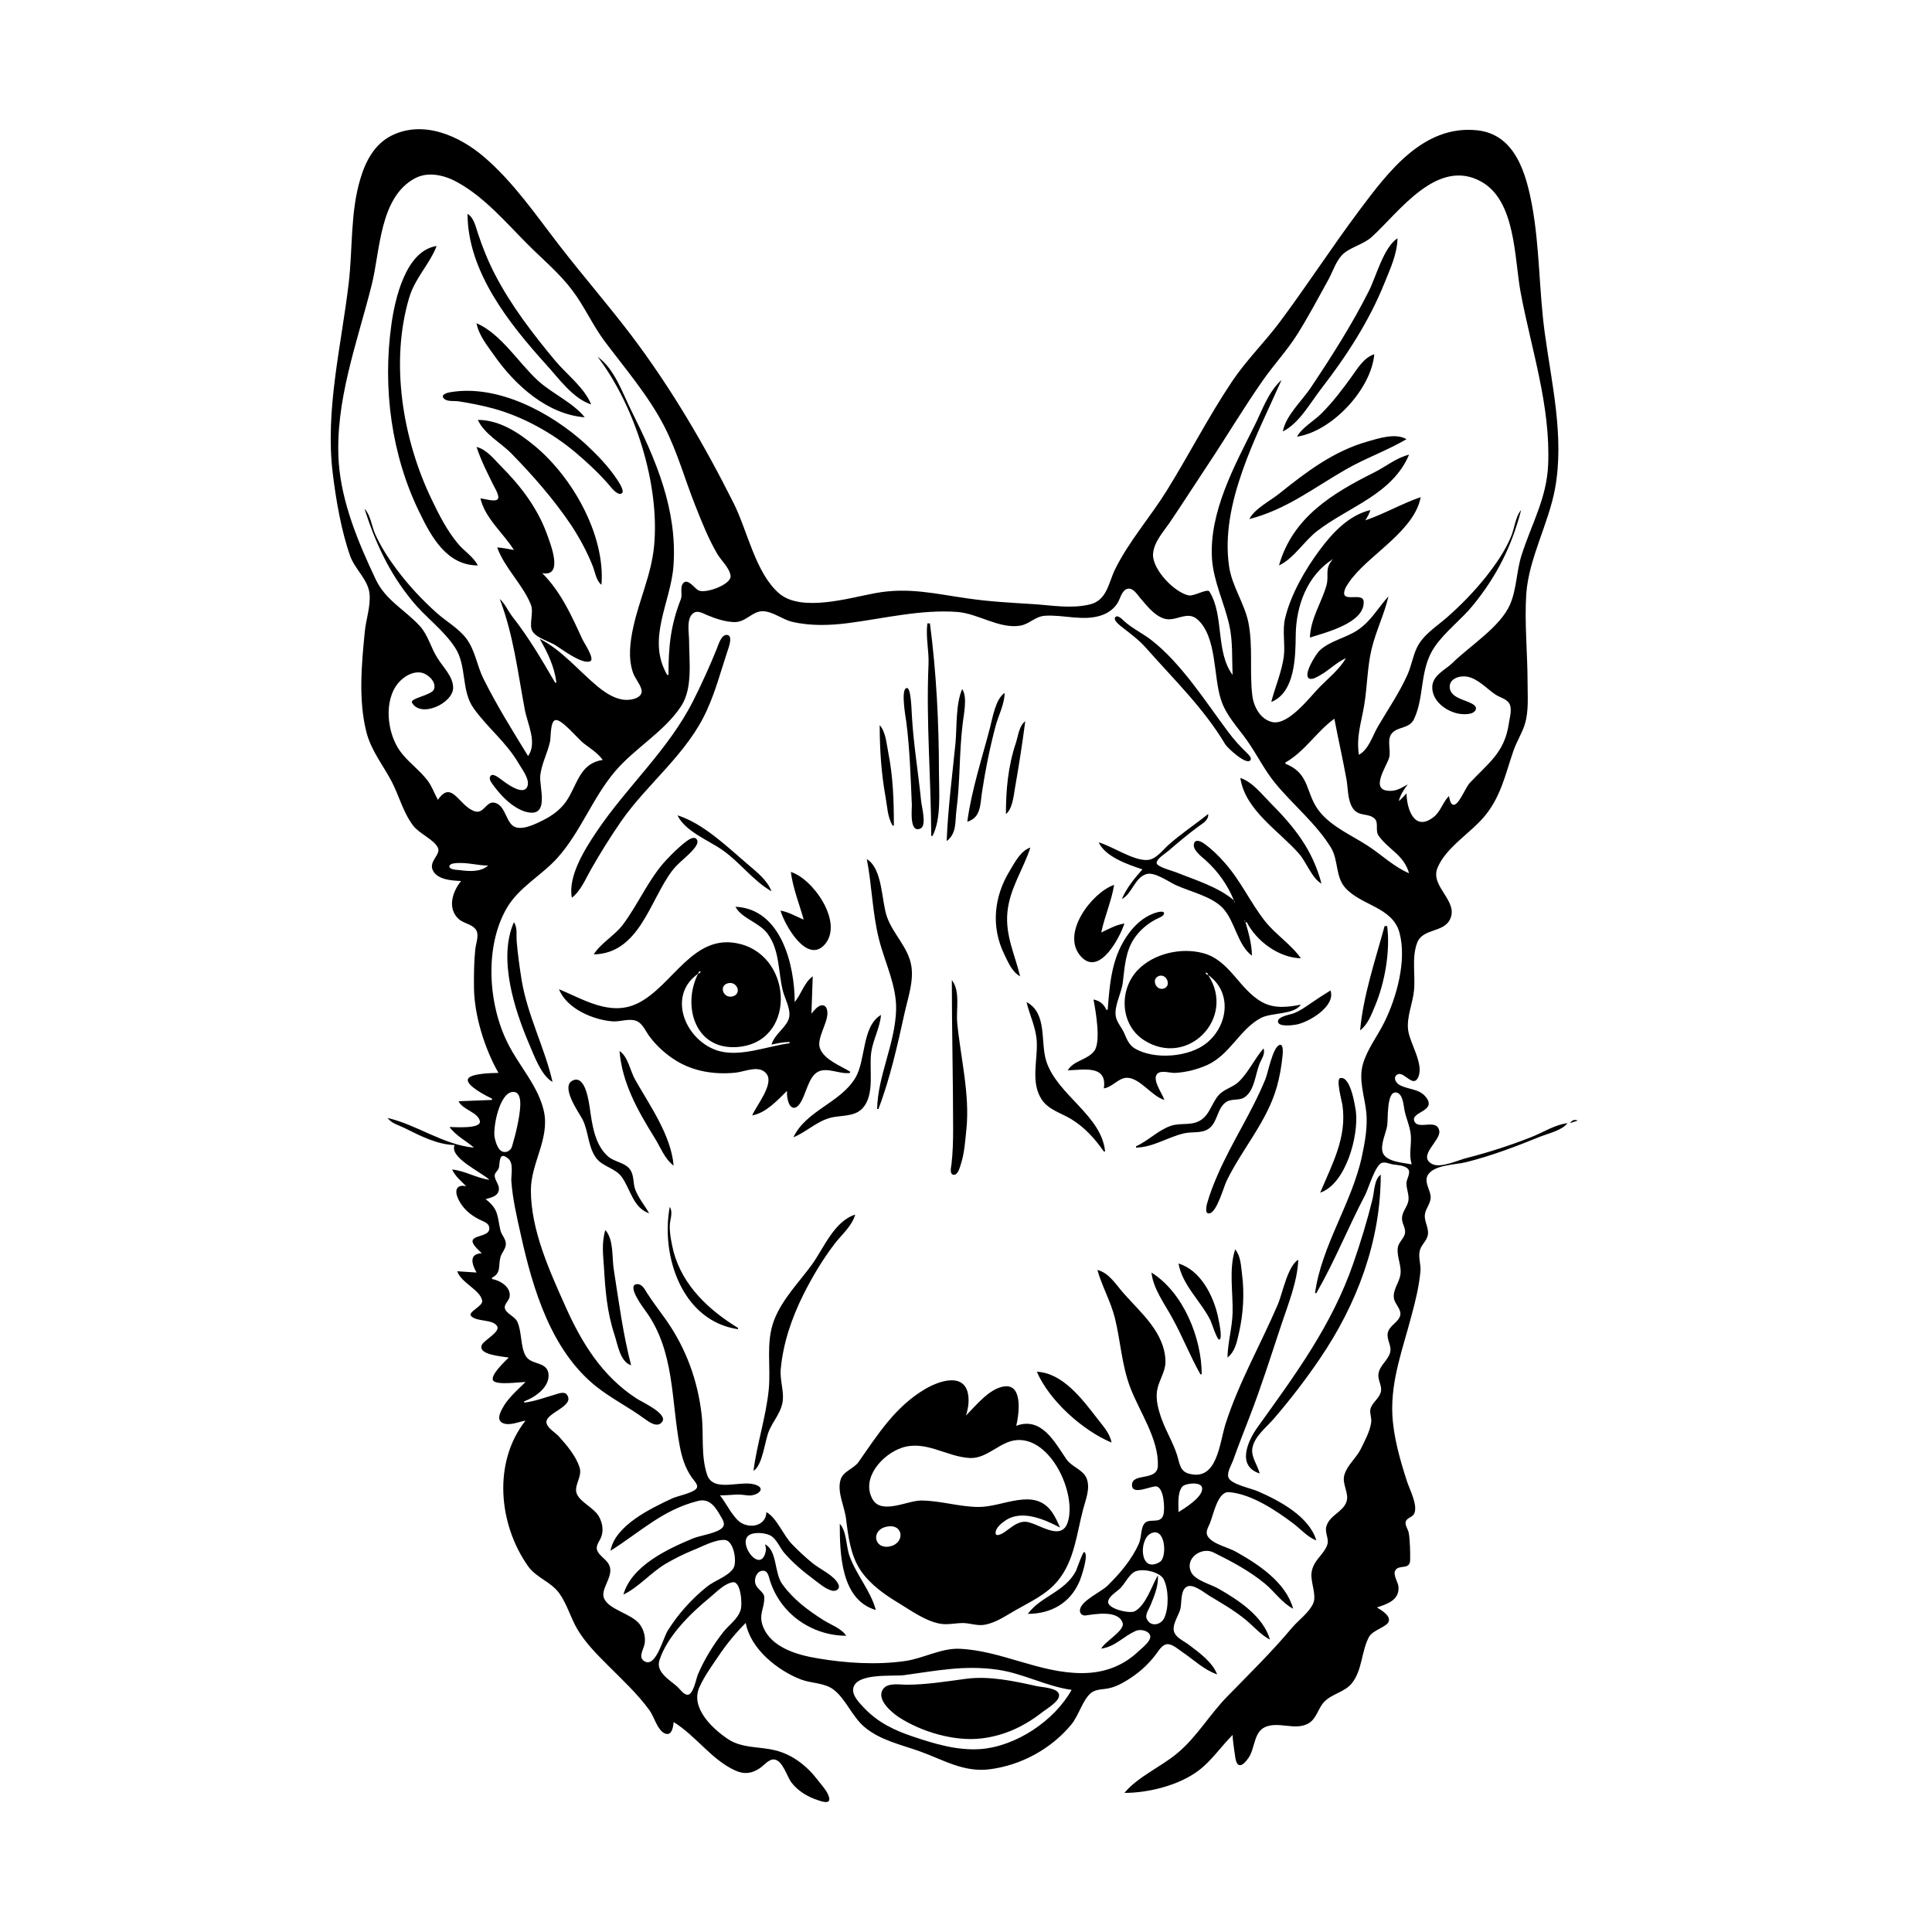 <?xml version="1.0" encoding="UTF-8"?>
<svg xmlns="http://www.w3.org/2000/svg" xmlns:xlink="http://www.w3.org/1999/xlink" width="1500pt" height="1500pt" viewBox="0 0 1500 1500" version="1.1">
<g id="surface1">
<path style=" stroke:none;fill-rule:nonzero;fill:rgb(0%,0%,0%);fill-opacity:1;" d="M 358 684 C 351.316 692.133 347 705.305 356.215 713.605 C 360.324 717.371 369 717.773 370.477 724.043 C 371.348 728.062 369.453 733 369 737 C 368 747.031 367.883 757 368 767 C 368.262 788.594 376.367 814.32 387 833 C 382.871 833.035 365 833.348 363.348 837.738 C 361.344 842.754 378.43 851.309 382 853 L 382 854 L 356 855 C 359.266 861.684 370.477 863.254 372.504 870.035 C 374.531 876.816 352.633 875 349 875 C 353.875 881.773 361.746 885.59 368 891 C 344.648 889 323.645 873.238 301 868 C 303.742 872.152 309.637 873.578 314 875.754 C 325.918 881.691 339.43 888.719 353 889 C 348.535 898.742 373.715 910 380 916 C 369.957 914.648 361 909 351 908 C 353.434 913.219 357.965 917 362 921 C 354.227 919.234 352.699 924.426 355.824 931 C 359.238 938.184 365 943.184 372 946.73 C 374.414 948 378.789 949.172 379.652 952.117 C 382.742 962.629 358.516 956.781 369.977 969 C 371.277 970.34 372.66 971.656 374 973 C 363.965 973.555 366.203 981.32 370 988 L 355 987 C 358 996.074 373.223 1001.605 374.367 1010 C 374.945 1014.203 362.852 1018.652 365.754 1021.738 C 370.238 1026.512 382.758 1024 386 1029.703 C 388.555 1034.023 375.941 1040.496 374.199 1044.023 C 370.328 1052 390.262 1053.082 395 1054 C 392.516 1056.535 379.977 1068 383 1072 C 385.965 1075.57 403.496 1073 408 1073 C 401.473 1079.527 394 1085.699 389.785 1094 C 388 1097.398 385.742 1102.242 390 1104.668 C 395.188 1107.441 402.789 1103.766 408 1103 C 382.531 1135.199 386.98 1183.422 410 1216 C 416.484 1225.102 427.734 1228 434.211 1237 C 440.316 1245.484 443 1256.035 448.312 1265 C 454.586 1275.586 463.367 1284.367 472 1293 C 483.227 1304.227 494.992 1315.109 504.359 1328 C 507.922 1333 510.367 1343.125 516 1345.762 C 521.672 1348.336 522.695 1340.68 523 1337 C 540.352 1347.656 552.43 1366.344 571 1374.688 C 577.836 1377.758 583.812 1377 590 1372.777 C 593 1370.738 597 1365.648 600.996 1366.035 C 607.762 1366.699 610.957 1379.387 614.527 1384 C 619.672 1390.637 627 1395.043 635 1397.641 C 636.992 1398.297 644 1401.016 643.883 1396.812 C 643.559 1391.676 637.828 1386 634.871 1382 C 626.684 1371.238 615.328 1362.195 602 1359 C 589.473 1355.801 576.211 1357.625 565 1350.086 C 552.418 1341.621 536 1325.613 543 1310 C 546.816 1301.453 552.469 1293.715 557.672 1286 C 563.922 1276.723 571 1268 579 1260 C 582.609 1280.242 603.844 1297.066 622 1304 C 629.961 1307 639.938 1306.449 646.957 1311.648 C 656.461 1318.688 661.484 1332.586 671 1340.699 C 683.168 1351.07 699.312 1354.461 714 1359.691 C 732 1366.109 748 1376.156 768 1373.715 C 792.504 1370.703 815.945 1358 831.715 1339 C 837.523 1332.023 840.418 1320.016 847 1314.434 C 851 1311.145 857.23 1311.812 862 1310.512 C 868 1309 873.848 1305.484 879 1302 C 885.891 1297.27 891.996 1291.598 897 1285 C 899.336 1282.133 901.957 1277 906 1276.543 C 910.18 1276.191 914.805 1280.508 918 1282.672 C 926.867 1288.676 934.719 1296.438 945 1300 C 941.277 1290.387 931 1283 923 1277 C 919.523 1274.293 914 1272 912 1268 C 909 1262.301 915.215 1254.457 916.473 1249 C 917.555 1244.309 916.453 1234.746 921.277 1232 C 926.172 1229.07 935 1236.617 939 1239 C 948.609 1244.766 958.301 1250.344 967 1257.465 C 973.242 1262.574 978.812 1269.27 986 1273 C 980.758 1254.797 961.582 1242.348 946 1233.426 C 940.168 1230.09 928.305 1227.102 925 1221 C 919.293 1210 932.863 1200.727 942 1205.246 C 956 1212.191 969.852 1219.461 982 1229.465 C 989.496 1235.637 995.305 1244.488 1004 1249 C 998.387 1228.641 977.367 1214.781 960 1205 C 953.785 1201.324 941.648 1199.051 937.695 1192.812 C 935.68 1189.629 937.875 1186 939.23 1183 C 942 1176.621 945.238 1158 954 1158.496 C 971.277 1159.73 990.629 1172.652 1004 1182.746 C 1009.926 1187.223 1014.984 1193.281 1022 1196 C 1016.543 1177.453 993.473 1165.199 977 1158 C 971.887 1155.582 955.48 1152.504 953.707 1147 C 952.492 1143.012 956 1137.551 957.309 1134 C 961.383 1122.566 965.805 1111.316 970.188 1100 C 979.375 1076.285 986.965 1052.105 995 1028 C 1000.301 1012.094 1007.273 995 1008 978 C 999.508 983.211 995.91 1004 992 1013 C 978.793 1043.82 962 1073.004 951.672 1105 C 946.66 1120.371 945.316 1150.281 923 1144.137 C 916 1142.211 915.855 1136 913.973 1130 C 910.898 1120.332 905.52 1111.531 902 1102 C 899.48 1095 897 1086.559 898.469 1079 C 899.863 1071.535 905 1064.754 904.871 1057 C 904.391 1034.59 885.785 1019.336 872.285 1004 C 866.477 997.402 861 988.145 852 986 C 855.602 998.688 862.254 1010.25 865.523 1023 C 870 1041 870.828 1059.523 877.426 1077 C 884.625 1096.074 899.641 1117 898.977 1138 C 898.586 1150.395 878.867 1143.121 878.867 1153 C 878.867 1161.465 894.176 1153.289 897.941 1154.066 C 903.711 1155.262 904.547 1171.363 903.262 1176 C 900.988 1184.074 891.844 1177.828 888.18 1183.316 C 885.492 1187.344 886.309 1194.309 884 1199 C 878.383 1211.23 869.512 1221.602 860 1231 C 855 1236 839.203 1242.773 838.465 1250 C 838.18 1252.805 840.355 1254.566 843 1254.215 C 849.566 1253.348 868.52 1249.621 871.652 1260.215 C 873.344 1266 857.492 1274.668 855 1280 C 866.227 1278.344 872.215 1270.324 882 1266.156 C 885.223 1264.781 891.227 1265.762 892.824 1269.391 C 894.68 1273.605 886.551 1279.527 884 1282 C 871.684 1293.719 856.809 1299 840 1299 C 806.824 1299 777.469 1281.535 745 1280.105 C 730.852 1279.48 716.906 1287.559 703 1289.57 C 680.711 1292.801 657 1291.285 635 1287.566 C 619.27 1285 598.934 1279.336 592.465 1263 C 588.617 1253.289 593.672 1248.785 593.379 1240.059 C 593.227 1235.512 586.598 1233.664 586.195 1228 C 585.918 1224.133 588.25 1219.18 592.867 1219.547 C 596.359 1219.824 596.895 1224.395 597.746 1227 C 599.98 1234 603.266 1240.297 607.68 1246 C 619.379 1261.113 637.984 1270 657 1270 C 653.266 1264.18 644.703 1261.359 639 1257.656 C 627 1250 615.781 1241.637 607.43 1230 C 601 1221.254 603.586 1204 594 1199 C 594.375 1200.652 594.91 1202.301 594.594 1204.02 C 591 1223 572.391 1198.543 581.355 1192.023 C 585.348 1189.121 595 1190 598.906 1192.602 C 603.469 1195.762 605.586 1202 609.184 1206 C 615.934 1213.707 623.805 1220.277 632 1226.371 C 636 1229.422 640.926 1233.66 645.996 1235 C 649.273 1235.738 652.527 1233.633 650.914 1230.023 C 647.902 1223.293 636.598 1218.289 631 1213.738 C 625.34 1209.137 620 1204.168 615 1199 C 608.168 1192.133 603.188 1178.492 595 1174 C 594.887 1183.551 584.406 1187.09 576 1182.684 C 569.43 1179.148 563.828 1167 559 1161 C 563.383 1161 567.641 1160.59 572 1160.375 C 574.98 1160.227 578 1160.812 581 1161.074 C 587.543 1161.648 596 1155.645 585.98 1152.57 C 574.66 1149.121 553.777 1159.074 549 1145 C 543.98 1130 546.551 1113.52 544.715 1098 C 541.57 1071.438 532.652 1047.004 517.281 1025 C 512.375 1018 507 1011.199 502.434 1004 C 500.781 1001.438 498.723 997 495 997 C 485.496 997 499.746 1015.777 501.359 1018 C 523.914 1049.094 520.992 1087.098 527.805 1123 C 529.453 1131.688 531.965 1139.652 537 1147 C 538.344 1149 542.406 1152.711 540.965 1155.273 C 538.816 1159.09 526 1161.445 522 1163.309 C 505.555 1171 477.57 1184.219 474 1204 C 497 1189.574 514.469 1172.156 542 1165.309 C 550.965 1163.078 555.473 1170.059 559.422 1177 C 560.793 1179.418 563.285 1182.824 561.293 1185.566 C 557.824 1190.336 543.543 1192.102 538 1194.426 C 518.195 1202.73 490.492 1215.512 484 1238 C 495.656 1232.562 505.527 1220.727 517 1214.012 C 523.691 1210.098 530.82 1206.535 538 1203.602 C 544.734 1201 555.488 1195 562.906 1195.645 C 569.816 1196.277 572.535 1213.121 569.258 1217.816 C 564.816 1224.184 554.996 1227.012 549 1231.809 C 536.914 1241.473 526.613 1253 518.426 1266 C 514.828 1271.781 509.469 1294 501 1290.129 C 494.715 1287.246 499.734 1280.77 500.52 1276 C 501.359 1271 499.762 1265.074 496.605 1261 C 490.18 1252.703 473 1250 469 1241 C 466 1234.133 475.48 1225.168 473.605 1217 C 472.176 1210.766 464.934 1208.516 463.445 1203 C 462.566 1199.68 465.875 1196 466.891 1193 C 468.637 1188 467.715 1182.742 465.34 1178 C 461.629 1170.578 449.598 1166.125 447.559 1159 C 445.754 1152.617 452.379 1146.414 449.895 1139 C 446.91 1130.094 439.973 1122 433.715 1115.039 C 431 1112.086 425.379 1109.066 424.348 1105 C 422.301 1097 447.324 1092 439.969 1082.617 C 437.992 1080.141 433.41 1082.012 431 1082.723 C 423 1085.051 415.191 1088 407 1089 L 407 1088 C 415 1085 425.961 1077.68 425.914 1068 C 425.859 1056.598 412.652 1060.34 408.18 1052.785 C 403.965 1045.676 405.32 1034 401.566 1026.016 C 399.68 1022.055 392.406 1019.57 391.887 1015.383 C 391.527 1012.508 395 1010 395.641 1007 C 397 999.293 388.32 994.141 382 993 L 382 992 C 389.34 988.379 386.73 982.578 388.57 976 C 389.551 972.504 392.598 969.73 392.742 966 C 392.906 961.785 389.316 959 388.469 955 C 386 944.051 387.215 938.805 377 931 C 380.613 930 385.801 929 387 925 C 388.508 921 385 917.652 384.219 914.02 C 383.348 910.52 386.406 909.641 387.297 906.742 C 388.312 903.438 386.863 893.031 394.684 899.602 C 398.898 903.148 396.758 912.129 397 917 C 398 931.035 401.383 945.301 404.426 959 C 413.746 1001 428 1048.73 463 1076.551 C 474.625 1085.797 488 1092.441 500 1101.223 C 503.531 1103.812 510.531 1109.145 514.199 1103.762 C 518.496 1097.453 498 1088.367 494 1085.656 C 467.402 1068.293 451.586 1042.555 438.859 1014 C 426.516 986.301 412.176 955.023 412.18 924 C 412.18 903.18 426.824 884.184 422.332 863 C 418 843.234 403 827.676 394.246 810 C 379 779.828 376 735.094 393.465 705 C 402.852 688.828 420.578 679.719 432.824 666 C 450.77 646 460 619.594 477.438 599 C 492.777 580.82 516 568.043 529 548 C 538 534 535 513 534.996 497 C 534.938 491.184 532.711 479.789 538.395 476 C 541.648 473.57 545.902 476.277 549 477.574 C 555.605 480.34 562.773 482.727 570 483 C 579 483.242 583.977 474.578 592 474.551 C 599.781 474.523 607.453 481 615 482.766 C 629.27 486.125 644.57 485.617 659 483.719 C 686.77 480.066 714.824 473.113 743 475.09 C 759.27 476.23 775.547 488.367 792 485.785 C 798.965 484.691 803.68 478.695 811 478.094 C 825.871 477 841.484 482.812 856 477.441 C 861.211 475.512 865.66 472 868.352 467 C 870 463.758 871.504 457.484 876 457.035 C 879.891 456.652 882.961 461.492 885 464 C 890.25 470 895.406 477.121 903 480.004 C 912.625 483.664 921.473 473.328 929.957 481.133 C 944.812 494.805 942 524.773 947.887 543 C 951.812 555.473 960.938 564.559 968.277 575 C 975.883 585.812 981.648 597.766 990 608 C 1004 625 1021.656 639.172 1033.293 658 C 1039.172 667.516 1036.762 680.371 1044.215 689 C 1056.449 703.125 1080.98 704 1086.512 724 C 1092.422 745.523 1084.297 774.617 1074.629 794 C 1069.289 804.703 1061.633 814.398 1058.211 826 C 1054.512 838.52 1059.637 851.496 1060.828 864 C 1061.887 875.039 1059.672 887.223 1057.34 898 C 1049.465 934.371 1025.965 967.168 1021 1004 L 1022 1004 C 1036 979.762 1046.68 953 1059.781 928 C 1062.457 923 1067.703 904.344 1073 902.789 C 1075.574 902.09 1078.605 903.449 1081 904 C 1084.555 904.578 1090.82 904.633 1093.293 907.703 C 1095.434 910.359 1092.383 915.027 1092 918 C 1091.664 922.766 1094.176 927.398 1093.512 932 C 1092.844 936.652 1089 940.223 1088.559 945 C 1088 949.312 1091.32 953 1090.902 957 C 1090.445 961.43 1085.742 964.266 1085.203 969 C 1084.359 976.398 1088.883 983.574 1087 991 C 1085.652 996.719 1081.309 1001.809 1082.242 1008 C 1082.914 1012.457 1088 1016.359 1087.184 1021 C 1085.957 1026.789 1078.555 1029 1077.434 1035.004 C 1076.484 1040.184 1080.664 1045 1079.309 1050 C 1077.621 1056.402 1070.945 1060.109 1070.203 1067 C 1069.688 1071.805 1073.395 1076.328 1072 1081 C 1070.551 1086 1065.277 1089 1064 1094 C 1063.273 1097.324 1065 1100.625 1064.633 1104 C 1063.801 1111.004 1059.559 1118.711 1056.512 1125 C 1053 1132.055 1046 1137.48 1043.805 1145 C 1041.594 1152.199 1047.738 1159.219 1045.383 1166 C 1042.625 1174 1032.379 1176.312 1029.801 1185 C 1028.359 1190 1031.973 1194.586 1030.594 1199 C 1027.98 1207.254 1019.617 1211 1018.289 1221 C 1017.312 1228.418 1022.52 1238.363 1019.504 1245 C 1016.234 1252.191 1007.969 1258 1002.922 1264 C 987.254 1282.73 970 1299.539 953 1317 C 939 1331.246 929.5 1348.281 914 1361.246 C 901.488 1371.711 883.312 1379.523 873 1392 C 891.934 1392 915.82 1386.016 931 1374.32 C 940.941 1366.66 948 1356 957 1347 C 957 1350.359 957.676 1353.66 958 1357 C 958.312 1359.34 958.676 1361.668 959 1364 C 960.23 1373 964.273 1372 969.211 1365 C 974.371 1357.809 973.32 1345 982 1341 C 992.602 1336.07 1005.617 1344 1015.984 1338 C 1022.391 1334.156 1023.309 1326.25 1028.215 1321.184 C 1034.281 1315 1043.898 1313.785 1049.473 1307 C 1057.785 1296.766 1056.852 1282.297 1062.824 1271 C 1065.754 1265.461 1077 1263.203 1078.25 1258.773 C 1079.5 1254 1072.227 1250.051 1069 1248 C 1077 1245.383 1086.559 1242.402 1085.773 1232 C 1085.5 1228.371 1081.43 1223 1083.215 1219.434 C 1085.93 1214.18 1094.789 1219.488 1094.848 1211 C 1094.891 1205.016 1094.773 1196 1093.723 1190 C 1093.199 1187.121 1089.977 1183.359 1091.816 1180.496 C 1093.426 1178 1097 1177.828 1098.168 1174.785 C 1100.711 1168 1094.414 1156.477 1092.344 1150 C 1087 1133.555 1081.797 1115.336 1081 1098 C 1079.852 1071 1089.328 1046.809 1096 1021 C 1099 1010 1101.789 998.461 1102.828 987 C 1103.309 981.699 1101 976.223 1102.312 971 C 1103.379 966.5 1107.609 963.57 1108.543 959 C 1109.656 953.527 1105.609 948.461 1106.266 943 C 1106.871 938 1111 934.34 1110.773 929 C 1110.445 924 1105.852 918.098 1108.219 913.016 C 1112.293 904.273 1129.77 904.422 1138 902.371 C 1157.918 897.418 1177 890.125 1196 882.398 C 1202.211 880 1212.977 877.488 1217 872 C 1206.785 873.379 1198.422 879.062 1189 882.797 C 1172.707 889.258 1155.996 894.617 1139 899 C 1132.305 900.551 1118.691 907.16 1112 903.781 C 1099.992 897.562 1118.828 885.562 1117.461 878.02 C 1115.648 868.023 1101.391 877.547 1098.176 870.688 C 1094.562 863 1116.766 863 1106.582 851.188 C 1101.211 845 1092.492 846.012 1086 842 C 1083.406 840.219 1081.289 836 1085.234 834.059 C 1090.309 831.727 1097.41 845.363 1101.254 836 C 1105.426 825.711 1094.723 810.211 1093.301 800 C 1091.883 789.805 1096.852 779.117 1097.828 769 C 1098.996 757 1095.906 743.645 1100.266 732.004 C 1104.492 720.703 1120.535 724.254 1125.684 714 C 1132.895 699.594 1110.215 688.5 1116 674 C 1122.652 657.371 1143.312 646 1154 632 C 1165.605 617.141 1169 600.359 1175 583 C 1177.477 575.77 1181.73 569.309 1183.961 562 C 1187 551.73 1186 540.602 1186 530 C 1186 507.332 1183.516 483.477 1185 461 C 1187 433.184 1202.434 406.48 1207.387 379 C 1214.629 338.824 1204.648 297.82 1199.281 258 C 1194.895 225.414 1195.434 192.422 1189.574 160 C 1185 135.176 1176.637 104.348 1147 101.176 C 1105.246 96.699 1077.93 133.258 1055.629 163 C 1034.258 191.496 1014.938 221.465 993.625 250 C 981.855 265.758 967.633 279.656 956.672 296 C 938.285 323.406 923.195 353 905.809 381 C 893 401.641 876.531 420.129 865.758 442 C 860.516 452.641 859.566 466.117 846 469.32 C 831.711 472.691 817.352 470.074 803 469.09 C 785.66 468 768.234 467.125 751 464.574 C 725.824 461 705.535 455.82 680 460.426 C 659.914 464.047 622.402 475.602 605 460.785 C 586.695 445.203 580.348 412.176 569.754 391 C 546.879 345.277 520.762 300.797 489.871 260 C 472 236.512 452.68 214.293 434.648 191 C 416.273 167.262 398.902 141.652 376 122 C 356.648 105.395 328.695 93 304 105.27 C 290.664 112 283.816 125.207 279.723 139 C 271.902 165.34 273.895 193.074 270.715 220 C 265 268.297 252.434 318.23 258.285 367 C 260.75 387.531 265 412.559 272 432 C 275.699 442.059 285.832 450.117 286.895 461 C 287.875 471.027 284 481.094 283.172 491 C 280.707 516.035 278.223 543.281 284.375 568 C 288 582.613 297.398 594 304.215 607 C 310 618.215 313 630.738 320.762 641 C 325.234 647.016 337.328 652.113 340 658.215 C 342.492 663.566 332.41 668.785 336.18 676 C 339.949 683.137 350.902 683.695 358 684 M 519 524 L 518 524 C 501.688 496 520.926 467.801 522.91 439 C 525.902 395.523 509.25 357.008 490.246 319 C 483.188 305 477.297 286.566 464 277 C 493 315.211 512.414 376 507.828 424 C 505.734 446.008 496.293 465.605 491.66 487 C 489.195 498.391 487.586 510.723 491.363 522 C 492.918 526.641 496.578 530.375 497.945 535 C 498.949 538.387 497 540.602 493.98 542 C 482.922 546.387 472.207 539.68 464 533 C 449.504 521 435.957 504.445 419 496 C 425.254 506.719 430.426 517.613 432 530 L 431 530 C 420.512 512.027 410.883 495.457 398 479 C 394.508 474.512 392.176 468.801 388 465 C 398.832 493.715 401.855 521.277 407.461 551 C 409.512 562 417.332 576.711 410 587 C 397.93 567.348 385.672 547.656 375.371 527 C 370.355 517 369 505.164 362.234 496 C 356 487.676 346.609 482.621 339 475.824 C 327.629 465.672 317 454.199 307.895 442 C 301.398 433.324 295.434 424 291 414 C 288.539 408 287.621 399.781 283 395 C 291.367 421.164 302 444.48 319.609 466 C 330 479 344.418 489 353.449 503 C 362.641 517.277 357.828 536.082 367.789 550 C 378.797 565.379 393 576.086 402.852 593 C 405.391 597.43 411.699 605.27 409.383 610.77 C 406 618.598 391.551 607 388 604.379 C 386.34 603.207 382 599.789 380.523 603 C 379.262 605.566 382.754 609.156 384 611 C 388.98 617.457 394.879 623.691 402 627.652 C 403.891 628.703 405.914 629.629 408 630.211 C 427.465 635.641 418.461 611 419.477 602 C 420.5 593.012 425 584.785 427 576 C 427.824 572.832 427 559.605 431.43 559.035 C 436.246 558.398 448.77 573.668 453 577 C 458.293 581 464 584.617 468 590 C 450.875 592.566 448.68 607.328 441 620 C 436.605 627.438 429.684 632.785 422 636.629 C 415.949 639.656 403.523 646.215 397.527 640.566 C 392.477 635.805 391.738 625 383.996 623.238 C 377.559 621.777 375.77 631.828 369 630 C 356.484 626.535 351 604.695 340 621 C 337.176 616 335.523 610.691 331.961 606 C 325.547 597.555 316.703 591.645 310.492 583 C 300.555 569.164 297.621 543.766 309.379 530.09 C 313.582 525.203 320.316 521.098 327 522.23 C 332 523.098 338.965 529.227 337 535 C 335.633 539.832 317.801 542 319.922 545.641 C 326.781 557.695 351.77 546 351.812 534 C 351.844 525.281 344 518 339.699 511 C 334.484 503 332.508 493.191 325.906 486 C 314.352 473.41 299.367 466.016 291.781 450 C 278.41 421.77 265.246 390.504 263 359 C 259.844 311.613 277.328 266.188 288.629 221 C 295.23 194.586 294.66 153.34 322 138.52 C 332.734 132.699 346 136.188 356 142 C 376.836 153.762 393.223 173.223 410 190 C 421.34 201.34 434.383 212.223 444 225 C 453.684 237.594 459.977 252.328 469.477 265 C 485.531 286.418 503.395 307.082 515.742 331 C 525.988 351 531.762 372.34 540 393 C 545 405.551 550 418.277 556.875 430 C 559.926 435.266 566.32 440.723 567.215 447 C 568.199 453.793 547.336 461.402 542 458.242 C 539.332 456.66 534.176 449.156 530.742 452.465 C 527.574 455.516 530 461.238 528.684 465 C 520.648 485.465 519 501.816 519 524 M 1125 618 C 1120 623 1118.613 630.055 1112.961 634.441 C 1098 646 1092.246 628 1092 616 C 1090 618.172 1088.258 620.184 1086 622 C 1087.27 617 1089.871 613.074 1093 609 C 1090.379 610.379 1087.797 612.035 1085 613.031 C 1083.375 613.609 1081.723 614 1080 614 C 1062.176 614.641 1076.895 594.789 1078.582 588 C 1079.98 582.363 1076.863 575.34 1080 570.227 C 1084.395 563.594 1094.191 566.434 1098 558 C 1106.23 540 1101.945 519.414 1114 502 C 1122.367 490.008 1134.328 481.285 1143.574 470 C 1162 447.445 1173.738 424.055 1181 396 C 1176.398 401.285 1175.906 410.512 1173 417 C 1168.348 428.16 1161 438.551 1153.551 448 C 1144.43 459.418 1134 470.133 1123 479.711 C 1114.645 487 1105 492.711 1100 503 C 1096.855 509.723 1095.75 517.199 1092.688 524 C 1086.367 538.027 1077.617 550.77 1069.859 564 C 1065.723 571.059 1062.574 582.129 1055 586 C 1052.988 571.074 1056.867 561.562 1059.246 547 C 1061.582 532.695 1061.516 518.207 1064.883 504 C 1068.207 490 1074.758 477.012 1078 463 C 1069.738 472.062 1064.699 482.059 1054 489.25 C 1044.801 495.438 1032.289 497.52 1024.301 505.324 C 1021.816 507.754 1011.324 524.055 1016.422 526.758 C 1018.91 528.078 1022.898 525.348 1025 524.207 C 1032 520.355 1037.559 514.254 1045 511 C 1040 519.5 1031.895 526.105 1025 533 C 1017.348 540.652 1000.617 563.227 988 560.641 C 978.492 558.691 973.301 548.488 972.285 540 C 970 521.008 973 502 969.191 483 C 966 468.086 956.543 455.062 954.301 440 C 947 391.043 975.797 338.324 995 295 C 984.578 304.258 979.824 319 973.754 331 C 958.199 362.125 938.617 398 941 434 C 942.309 451.797 950.414 467.824 954.348 485 C 957.301 498 956.379 511 957 524 C 943.625 506.121 950.516 477.672 939 459.297 C 937.516 456.66 927 463.07 923 462.277 C 911.961 460.148 894.383 442 895.227 430 C 895.871 421 903 413.164 907.973 406 C 918 391.219 927.707 376 937.668 361 C 952.238 339.145 965.621 316.512 980.723 295 C 989.328 282.742 999.648 271.727 1007.574 259 C 1016.273 245.031 1024 230.473 1031.973 216 C 1035 210.117 1037.184 203.27 1041.762 198.227 C 1047.219 192.215 1058.352 190 1065 184 C 1086.27 164.664 1115.797 122.039 1150 141 C 1177 156 1175.66 200.586 1180.609 227 C 1188.945 271.477 1203.969 315.156 1201.961 361 C 1200.824 387 1189 407 1181.344 431 C 1177.379 443.379 1177.594 457.004 1172.535 469 C 1165 486.699 1141.215 501.395 1127.711 514.699 C 1122 520.254 1112.605 524 1112 533 C 1111.59 544 1122.32 552 1132 554 C 1135.543 554.719 1144.215 555.391 1145.793 550.816 C 1146.758 548.02 1142.93 546.34 1140.996 545.441 C 1135.711 543 1126.258 541.156 1125.582 534 C 1124.906 526.805 1133.371 524.352 1139 525.328 C 1147.695 527 1154 534.492 1161 539.215 C 1164.172 541.355 1168.824 542.34 1171.258 545.395 C 1174.645 549.645 1172 557.168 1171.422 562 C 1168 584.512 1155.641 592.316 1141 608 C 1137.969 611.363 1133.328 623.184 1129.547 624.652 C 1126.211 626 1125.309 620 1125 618 M 363 166 C 363 210.812 395.523 251.52 424 283 C 433.734 293.648 444.781 309.461 459 314 C 453.383 300.602 440.266 291.004 431 280 C 413.73 259.215 396.719 237.145 384.258 213 C 378.82 202.465 374.707 192.223 371 181 C 369.262 175.738 367.922 169.07 363 166 M 996 335 C 1008.922 328.398 1017 313.16 1025.652 302 C 1045.18 276.762 1062.824 249.695 1074.801 220 C 1079.184 209.129 1084.902 197 1085 185 C 1074.262 192 1068.41 214.766 1062.754 226 C 1049.641 252.035 1033.836 276.789 1017.668 301 C 1010.801 311.281 998.234 322.621 996 335 M 371 439 C 367.348 432 360.438 428.012 355.465 422 C 346.992 411.758 341 400 335.258 388 C 312.633 341.238 302.691 281.426 317.723 231 C 322.242 215.828 333.57 205.117 339 191 C 315 194.609 306.652 232.047 303.871 252 C 297 301.016 303.77 353.277 325.758 398 C 335 417.039 347 439 371 439 M 370 251 C 371.641 260.207 378.445 268.5 383.723 276 C 399.82 299 424.812 321.676 454 324 C 445 312.691 428.805 305.59 418 295.828 C 402.938 282.227 389 259.047 370 251 M 1007 339 C 1034 335 1064.617 302.309 1067 275 C 1059 277.688 1054.379 285.48 1049.711 292 C 1042.441 302.152 1034.82 312.141 1026 321 C 1020.312 326.711 1010.812 332.027 1007 339 M 350 304.441 C 347.953 304.773 341.488 306.121 344.66 309.441 C 347 312 352.836 311.129 356 311.578 C 365 313 374 314.719 383 317.152 C 406 323.48 428.738 336.031 447 351.438 C 455.953 359 464.73 367.164 472.426 376 C 474.277 378.129 478.84 384.539 482.355 383.25 C 485.859 382 479.918 373.523 478.922 372 C 472 361.633 463 352.445 454 344.172 C 427.656 320.375 386.863 298.402 350 304.441 M 371 326 C 376 337 388.715 343.602 396.961 352.016 C 413.867 369.262 430.227 388 443.645 408 C 450 417.746 455.68 428.18 460 439 C 462 443.738 462.797 451 467 454 C 470 415.195 444.18 370.137 415 346.086 C 402.449 335.738 387.762 326.047 371 326 M 970 403 C 998.723 395.566 1019.637 379 1045 364.426 C 1060.211 355.727 1076.867 349.832 1092 341 C 1083.586 336 1070.703 340.234 1062 342.711 C 1035.242 350.312 1014.434 366.254 993 383.398 C 986 389 974 395.02 970 403 M 370 347 C 373.43 357.535 378.367 367.082 383.242 377 C 384.219 379 388.574 385.828 386.188 387.801 C 383.82 389.762 375.977 387.129 373 387 C 376.746 402.633 390.758 413.805 399 427 C 394.688 426.188 390.375 425.348 386 425 C 391.863 441.113 405.453 453.285 412 469 C 414.918 475.594 410 485.586 413.758 490.672 C 417.223 495.477 425.98 497.793 431 500.801 C 436 503.812 452.215 516.371 458.352 513.305 C 461.992 511.484 453 498.441 452 496 C 443.535 477.523 435.539 459.66 421 445 C 437.73 448.051 427.633 423 424.414 414 C 417 394 404 377 389 362 C 383.449 356.449 377.922 349 370 347 M 993 439 C 1004.797 433.496 1012.648 419.773 1023 412 C 1047.535 393.234 1081 383.77 1094 353 C 1084.301 355.324 1075.867 362.316 1067 366.754 C 1034.27 383.129 1003.586 401.695 993 439 M 1060 404 C 1061.715 401.375 1063 399 1064 396 C 1047.199 400 1034.531 413.668 1024.629 427 C 1013.32 442.223 1002.211 461.414 997.75 480 C 995.418 489.707 997.992 500.145 996.711 510 C 995 522 990 533.422 987 545 C 1005.617 537.637 1005.809 509.547 1006 493 C 1006.273 470.277 1014.949 446.539 1035 434 C 1027.789 442.039 1032.301 446.379 1029.73 455 C 1025.684 468.57 1017.648 480.078 1017 495 C 1028.633 491.215 1059.66 483.789 1058.742 467.109 C 1058.285 458.816 1039.406 469.574 1044.422 457 C 1044.984 455.586 1045.91 454.258 1046.75 453 C 1047.902 451.273 1049 449.613 1050.461 448 C 1065.574 429.289 1098.48 411.043 1103 386 C 1088.305 391.004 1074.754 399.008 1060 404 M 866 479.082 C 864 481.246 868.73 484.805 870 486 C 876.902 491.441 883.816 496.312 889.715 503 C 911.488 527.684 934.461 549.703 951.363 578 C 952.953 580.648 967.832 594.488 970.824 590.211 C 972.207 588.23 969 585.57 967.941 584.426 C 962.508 579.23 957.879 574.035 953.375 568 C 935.82 544.492 917.246 515.148 894 497.016 C 887.293 491.785 879.598 488.258 873.172 482.578 C 871.938 481.492 868 477 866 479.082 M 720 484 C 718.629 495 721.371 505.219 720.895 516 C 718.949 560.27 722.883 604.672 723 649 L 724 649 C 730.949 635.746 729 614.699 729 600 C 729 561.582 727 522.012 722 484 L 720 484 M 444 697 C 450.988 691.605 454.535 682.516 458.852 675 C 466 662.395 473.77 650 482 638 C 502.812 608 533.961 585 549 551 C 555.527 536.691 559.422 521.809 564.332 507 C 565 504.527 569.68 493.738 564.699 493 C 560 492.148 557.66 501 556.398 504 C 550.867 517.57 544.801 531 538.246 544 C 519 582.242 486.57 610.801 463 646 C 454.211 659.125 440.75 680.344 444 697 M 703.457 534.348 C 699.516 536.391 703 556.059 703.574 560 C 706.383 581.312 707 603.535 707.961 625 C 708 629 706 647.242 714.688 643.238 C 719.641 641 715.602 626.309 715.168 622 C 712.973 600.02 709.266 578.062 708 556 C 707.727 550.441 707.531 544.484 706.555 539.004 C 706.352 538 705.613 533.227 703.457 534.348 M 747 535 C 741.93 547.02 743 564.012 741.832 577 C 739.309 602.227 736 627.688 735 653 C 742.961 647 741.406 638 742.574 629 C 745.461 607.102 744.699 585 747.285 563 C 748 555.805 751.477 541 747 535 M 751 638 C 761.797 634.766 760.969 624.379 762.426 615 C 765 598 768.469 580.734 772.883 564 C 775.195 555.238 779.805 547.203 780 538 C 772.949 542.66 770.66 557.203 768.629 565 C 762.371 589.031 754.32 613.328 751 638 M 1036 558 C 1038.957 573.695 1042.555 589.285 1045.387 605 C 1046.648 612 1046.211 620.781 1050 627 C 1054.66 634.609 1062.387 630.742 1067.395 635.742 C 1070.578 639 1067.496 645 1070.434 649 C 1078.543 660.098 1089.941 663.727 1094 678 C 1082.203 673 1072.676 663.648 1062 656.695 C 1049.613 648.629 1034.977 642.469 1025.215 631 C 1013.176 617 1018 600.82 998 593 L 998 592 C 1013.25 583.312 1022.176 568 1036 558 M 781 632 C 786 628.199 787 618 788 612 C 791 594.785 793.766 577.309 796 560 C 791.273 563.238 790.422 571.738 788.668 577 C 782.645 595.07 781 613.043 781 632 M 683 563 C 683 582 684.223 600.398 687.574 619 C 688.957 626.656 689 634.086 693 641 L 694 641 C 694 621.684 693.402 603 689.602 584 C 688.23 577.156 687.746 568.387 683 563 M 963 604 C 966.719 629.184 993.195 645.168 1008.711 663 C 1014.246 669.363 1018.785 682.227 1026 686 C 1019 659.594 1005 642.117 986 623 C 979.227 616.227 972.352 607.102 963 604 M 938 632 C 927.824 640.199 916.719 647.43 907 656.172 C 902.527 660.195 897.539 667.199 891 667.672 C 880 668.461 863.859 657.082 853 654 C 858.336 665.406 875.758 671.195 887 675 C 880.676 682 874.719 689.375 871 698 C 879 694 880.859 681.504 890 678.648 C 896.375 676.652 907.289 684.625 913 687.23 C 924.23 692.355 940.992 696 949.531 705.184 C 959 715.551 960.77 733.637 972 742 C 971.926 733 969.438 724.594 967 716 L 968 716 C 975.547 730.781 993 743.648 1010 744 C 1002.219 733 990.324 725.59 982 715 C 970.742 700.637 963.246 683.766 951 670.016 C 946.371 664.613 940.859 659.262 935 655.059 C 932.844 653.516 928 650.832 926.973 655.152 C 925.836 660 933 665.145 936 667.828 C 945.773 676.719 952.914 686.785 958 699 C 945.637 688.488 927.906 683.211 913 677.199 C 910.52 676.199 898 673 898 670 C 898 666.719 904.867 662.559 907 660.73 C 914.805 654.039 922.691 647.348 931 641.293 C 934.242 639 938.594 636.402 938 632 M 526 633 C 531.852 645.445 550.168 652.422 561 660.035 C 574.512 669.535 584.668 683.754 599 692 C 595.516 683 587.172 676.723 580 670.578 C 564.414 657.234 545.965 639.316 526 633 M 461 741 C 496.566 740.242 504.59 698.746 521.898 676 C 526.805 669.555 533.68 665.23 538.773 659 C 540.223 657.223 542.652 654 540.93 651.617 C 538.91 649 534.848 651.758 533 653.141 C 527.227 657.457 521.98 662.723 517 668 C 503.402 682.77 495.559 702 483.523 718 C 477.219 726.395 466.195 732.41 461 741 M 792 758 C 787.949 741 780.352 726.211 782.172 708 C 783.996 689.742 794.457 675.008 800 658 C 792.32 660.664 788 669.41 784 676 C 771.664 696.102 769.238 719.594 779.758 741 C 782.766 747.125 785.762 754.637 792 758 M 673 667 C 676.98 687.527 677.293 708.668 682.375 729 C 686.855 747 696.242 765.176 695.742 784 C 695 810.391 681.539 835 681 861 L 682 861 C 691.207 837 696.852 811.09 702.426 786 C 704.984 774.469 709.48 762 707.559 750 C 705.234 735.535 693.512 725.477 688.699 712 C 684.234 699.5 685.469 674.629 673 667 M 379 672 C 373.195 677.176 364.316 676.551 357 675.574 C 355.422 675.363 348.262 675.32 348.922 672.414 C 349.449 670.09 354.258 670.113 356 670.039 C 363.695 669.723 371.301 672 379 672 M 614 677 C 615.625 689.59 620.566 701.812 624 714 C 618 711.512 612.449 708.109 606 707 C 609 717.715 626.66 749.355 640.582 733 C 655 715.758 630.895 682 614 677 M 873 717 C 866.578 718 860.82 721.242 855 724 C 857.574 711.523 863 699.566 865 687 C 847.965 692.809 822.922 725.051 839.391 742.785 C 853.738 758.234 869.512 727.703 873 717 M 958.668 699.668 C 958.723 699.723 958.777 700.777 958.332 700.332 C 958.277 700.277 958.223 699.223 958.668 699.668 M 571 704 C 575.605 713 589.664 716.219 596 725 C 605.688 738.18 604 755 608 770 C 609.746 776 614 783.672 612.668 790 C 610.91 797.566 601.414 802.637 599 811 C 603.73 810.023 608 809.039 613 809 L 613 810 C 595.336 812.242 573.461 821.516 556 815.301 C 531.574 806.605 518 772.816 542 756 C 529.805 780 538.895 814.316 571 813 C 618.211 810.805 616.383 743.777 575 733 C 538.273 723.293 522.629 765.562 495 779.02 C 473.938 789.277 453.207 776 434 768 C 439.867 783.141 460.73 792 476 793 C 481.703 793.301 488.531 790.535 493.984 792.602 C 499 794.523 501.418 801 504.504 805 C 510 812.254 517.195 818.781 525 823.535 C 538.715 832 555 834.414 571 832.828 C 578.402 832.09 589.91 826.223 595.395 834.109 C 600.867 842 587 858.75 584 866 C 594.695 864.094 603.531 854.316 611 847 C 611 849.027 611 851 611.441 853.004 C 612.426 859 616.238 863.312 620.895 857 C 625.859 850.148 627.387 836.254 635 832.18 C 642.402 828.266 652.176 834.32 660 833 L 660 832 C 652.539 827.434 639.984 822.812 636.641 814 C 633.832 806.59 642.219 795.094 642.398 787 C 642.551 780.266 638.203 778.414 633.469 783.066 C 632.246 784.27 631 785.715 630 787 L 631 758 C 624.219 763.035 622.258 771.602 617 778 C 617 749.676 606.703 705.633 571 704 M 860 784 L 859 784 C 856.879 779.492 853.902 777 849 776 C 850.625 784.746 855 808.723 849.562 816 C 844.219 823.004 833.547 823.289 829 831 C 840.703 830.758 859.949 826.387 857 845 C 863.68 844.109 868.41 836.766 875 836.789 C 885 836.82 894.176 851.109 904 854 C 902.617 849.199 894 838.094 898.605 833.605 C 901.484 830.723 908.328 833.102 912 833 C 920.574 832.625 929.176 830.426 937 827 C 955 819 962.41 799.109 979 790.328 C 987.332 786 1004.562 788 1010 780 C 999.961 782 989.383 783.266 980 778.094 C 962 768.246 954.895 745.465 934 740 C 917 735.43 895.641 740.305 883.301 753.176 C 868.645 768.461 869.617 795.492 888 807.453 C 921.867 829.484 960 790.461 938 757 C 956.793 770.273 953.594 796 937 809.672 C 923.488 820.832 896.301 823.059 881 814 C 876.434 811.176 874.797 806.641 872.77 802 C 870.891 797.688 867 793.672 866.293 789 C 864.902 781.105 870.715 771.031 871.715 763 C 873.23 750.828 873.723 738.41 881 728 C 885.195 722.098 890.703 717.391 897 714 C 898.586 713.02 903.793 711.449 903.793 709.133 C 903.793 706.176 896 709.012 895 709.465 C 887.668 712.352 881.609 717.785 876.898 724 C 863.203 742.086 861.707 762.363 860 784 M 966.668 714.668 C 966.723 714.723 966.777 715.777 966.332 715.332 C 966.277 715.277 966.223 714.223 966.668 714.668 M 399 716 C 386.469 744.309 399.582 784.371 411 811 C 414.766 819.777 420.363 835.262 429 840 C 422.77 813.066 409.672 788.711 405 761 C 403.43 751.031 402 741.051 401.172 731 C 400.684 726 402 720.41 399 716 M 1075 719 C 1067.914 745 1058.348 773.098 1056 800 C 1062 795.27 1064.664 788 1067.574 781 C 1075.199 762.809 1079.473 738.566 1077 719 L 1075 719 M 544 754 C 543.453 755.637 543.637 755.453 542 756 C 542.547 754.363 542.363 754.547 544 754 M 938 757 C 936.363 756.453 936.547 756.637 936 755 C 937.637 755.547 937.453 755.363 938 757 M 900 757.66 C 905.812 756 909.586 765.152 903.852 767.379 C 897.562 769.816 893.348 759.754 900 757.66 M 739 761 C 739 799.711 740 838.297 740 877 C 740 886.051 739.762 895.008 738.715 904 C 738.48 906.004 737 911.496 740.215 912.078 C 743.66 912.707 745.246 906.27 745.973 904 C 748.863 895 749.293 886.324 750.281 877 C 753.172 849.766 745.746 821.078 743.172 794 C 742.223 784.074 745.766 769.266 739 761 M 565 763.438 C 572.293 761.414 576.215 771.527 568.941 773.562 C 561.707 775.586 557.785 765.473 565 763.438 M 1033 769 C 1027.57 772.336 1022.238 775.781 1017 779.414 C 1013.184 782.059 1009.301 784.727 1005 786.535 C 1002.281 787.68 992.207 789.062 992.207 793 C 992.207 797.52 1003.445 796 1006 795.559 C 1015.75 794 1037.27 781.344 1033 769 M 797 778 C 799.488 788.508 804.477 798 804.961 809 C 805.609 823.766 800 840.691 809 854 C 814.395 861.816 824.312 864.297 832 869.066 C 842.371 875.504 850 884 857 894 L 858 894 C 855.172 865.773 820.949 850.328 812.359 824 C 807.543 809.238 813.418 786.703 797 778 M 616 883 C 625.855 879 633.453 871.141 644 868.043 C 652.242 865.621 663 867.465 669.469 860.66 C 679.609 850 674.543 830.168 676.43 817 C 677.863 807 683.176 798.07 684 788 C 669 796.773 672.363 823.355 664 837 C 652.258 856.449 625.961 862.066 616 883 M 993.27 811.348 C 988 813.488 984.504 833 982.398 838 C 971.949 863.582 956.441 886.68 945.426 912 C 942.188 919.438 939.168 927.125 937 935 C 936.691 936.824 935.254 942.688 939 942.078 C 944.723 941.164 949.914 922 952.258 917 C 964.34 892.035 983.57 871.051 991.289 844 C 993.637 835.777 995 827.504 995.828 819 C 995.965 817.543 996.609 810 993.27 811.348 M 981 814 C 974 822.047 969.449 832.406 961.824 839.812 C 957.262 844.242 950.656 845.371 946.328 850.105 C 941 856 939.574 864.41 932.961 869.195 C 925.648 874.488 916.941 871.387 909 874.109 C 899.262 877.445 891.48 885.719 882 890 L 882 891 C 895.383 890.723 906.328 883 919 880 C 925.41 878.344 933 880.344 938.699 876.121 C 945.566 871 944.84 860.43 952 855.602 C 956.551 852.582 962.395 855 966.895 851.484 C 974.418 845.648 974.641 833.184 978.312 825 C 979.941 821.363 982.375 818 981 814 M 481 816 C 482.945 840.66 495.199 862.426 508 883 C 512.734 890.5 515.824 899.496 523 905 C 521 881.258 504.352 858.164 493 838 C 489.258 831.344 487.594 820.316 481 816 M 1025 926 C 1044.949 919.215 1054.953 881.793 1052.715 863 C 1052 858.133 1048.59 835.34 1040.59 837 C 1037 837.602 1041.875 855.215 1042.27 858 C 1045.867 883.223 1034.293 903.68 1025 926 M 504 942 C 500.488 935.695 495.477 930 493 923 C 491.465 918.223 492.258 912.387 489.262 908.105 C 485.297 902.438 477 902.262 472 897.785 C 461.629 888.551 459.734 873 457.867 860 C 457 854.602 454.445 835.176 445.227 838.648 C 434.246 842.785 449.648 864.059 452.215 869 C 457 878.355 456.441 890.379 462.801 899 C 467.996 906 477.797 906.758 482.895 914.039 C 489.621 923.645 491.602 937.785 504 942 M 397.988 847.777 C 403.672 847.371 404 854 403.961 858 C 403.578 867.496 400.273 881 397.566 890 C 396.812 892.484 394.77 894.359 392 894.426 C 386.852 894.559 384.887 887 384 883 C 382.652 875.117 387.77 848.512 397.988 847.777 M 1096 904 C 1089.676 902.773 1076.219 902.055 1073.617 895 C 1071.43 889 1076 880 1077 874 C 1077.852 869.414 1076.293 847.188 1083.938 848.176 C 1089.273 849 1089.648 858.09 1090.449 862 C 1091.812 868.645 1095 875.188 1095.391 882 C 1095.844 890 1093.742 896 1096 904 M 1219 872 L 1225 870 C 1222.203 869.023 1220.691 869.602 1219 872 M 978 1144 C 976.445 1137.449 970.977 1131 972.395 1124 C 974.301 1114.668 983.555 1108 989.422 1101 C 1001.961 1086.363 1013.809 1071 1024.656 1055 C 1053.52 1012.586 1072 963.758 1072 912 C 1066.926 915.539 1067 925.301 1065.625 931 C 1061.441 948 1056.383 964.508 1050.656 981 C 1033.945 1029.121 1005.703 1067.215 976.43 1108 C 968.715 1118.746 959.945 1138.188 978 1144 M 363 921 L 362 922 L 363 921 M 520 937 C 512.914 974.598 529.223 1025.535 573 1032 L 573 1031 C 550.504 1017.227 530.219 998.449 523 972 C 521.477 965.711 519.93 958.535 520 952 C 520 947 522.809 941.516 520 937 M 585 1142 C 592.234 1137.445 593.672 1119 597 1111 C 600 1103.816 605.555 1097.707 607.32 1090 C 609.34 1081.191 605.305 1072.047 606.172 1063 C 608 1042.75 614.746 1023.129 623.809 1005 C 630.555 991.508 638.621 978.016 647.75 966 C 653.445 958.504 661.262 952.301 664 943 C 647.551 948.254 639.621 969.035 630.254 982 C 620 996.008 607.348 1008.586 601 1025 C 594.32 1042.621 598.656 1060.742 596.828 1079 C 594.719 1100.098 587.672 1121 585 1142 M 470 955 C 467 964.598 468.238 974.207 468.91 984 C 470 1002 471.289 1018.695 477 1036 C 479.5 1043.566 481.418 1057.359 490 1060 C 483.754 1036 480.434 1010.609 476.59 986 C 475 976.508 476.676 962.574 470 955 M 959 970 C 953.961 985 957.367 1003.441 956.984 1019 C 956.699 1030.742 953.242 1042.273 953 1054 C 959 1049.266 960.238 1042.133 961.883 1035 C 965.324 1020.055 966.262 1004.246 964.281 989 C 963.43 982.438 963.312 975.344 959 970 M 375 973 L 374 974 L 375 973 M 915 981 C 917.859 997.613 932.379 1010.328 939.73 1025 C 940.629 1026.793 944.945 1040.602 946.695 1040.078 C 949.559 1039.219 946 1024.324 945.574 1022 C 942 1005.797 932 986.082 915 981 M 894 988 C 895.238 1000.367 904.242 1012.363 910 1023 C 918 1037.305 923.93 1052.82 932 1067 L 933 1067 C 933 1038.777 918.703 1003.453 894 988 M 805 1065 C 814.695 1087.465 840.633 1110.684 863 1120 C 861.645 1112.496 856.191 1107 851.652 1101 C 840.379 1086.457 825.223 1066 805 1065 M 789 1107 C 791 1099 794.598 1074.719 780 1076.371 C 768.375 1077.691 757.719 1091.281 750 1099 C 750.93 1095.688 751.805 1092.453 751.961 1089 C 753 1065.492 732.59 1070 718 1078.605 C 694.91 1092.367 681.613 1113.59 666.641 1135 C 662.719 1140.59 654.555 1142.137 652.574 1149 C 649.812 1158.562 655.664 1169.527 656.844 1179 C 658.559 1192.777 660.25 1207.117 668 1219 C 675.484 1230.164 686.73 1238 698 1244.797 C 707.562 1250.605 717.875 1258.109 729 1260.48 C 735 1261.781 740.945 1260.277 747 1260.129 C 752.688 1260 758.309 1262.406 764 1261.52 C 772.809 1260.148 780.438 1254.754 788 1250.426 C 800 1243.492 812.465 1238.152 821.531 1227 C 834.188 1211.434 835.965 1190.711 840.883 1172 C 842.867 1164.457 846.637 1155.77 843.734 1148.004 C 841 1141 832.336 1139.121 828 1133 C 818.773 1119.543 808.633 1099.648 789 1107 M 409 1102 L 408 1103 L 409 1102 M 823 1186 C 821.277 1182 819.352 1177.695 816.777 1174.004 C 803 1154.395 779 1170.031 760 1170 C 744.891 1170 730 1165.008 715 1165.008 C 704.539 1165.008 684.309 1176.238 677.441 1164 C 668.246 1147.512 685.215 1129.137 700 1124.105 C 718.574 1117.785 734.852 1131.074 753 1132 C 767 1132.531 776.414 1118.734 790 1118.043 C 815.969 1116.723 835.457 1158.621 829.262 1181 C 824.438 1198.344 805.34 1181.699 796 1181.484 C 789.727 1181.344 784.812 1186.191 780 1189.48 C 778.625 1190.422 772.633 1194.07 772.973 1189.812 C 773.289 1185.77 777.934 1182.27 781 1180.25 C 793.609 1172 811.254 1179.738 823 1186 M 915 1174 C 915 1168.309 914 1159.066 917.859 1154.316 C 920 1151.578 931.871 1150.289 933.172 1154.59 C 935.281 1161.559 919.656 1171.098 915 1174 M 652 1183 C 652 1206 652.816 1242.152 680 1250 C 675.84 1234.785 664.809 1222.734 659.547 1208 C 656.77 1200.227 657.535 1189.336 652 1183 M 688 1185.395 C 701.582 1182.273 703 1198 691 1200.602 C 678.668 1203.281 675.898 1188.176 688 1185.395 M 893.434 1190.602 C 904.996 1184.805 906.316 1209.133 900.566 1212.645 C 884.766 1222.289 884 1195.266 893.434 1190.602 M 798 1253 C 815.758 1253 830.797 1244.781 838 1228 C 839.273 1225.367 845.766 1206.203 841.711 1205 C 840.754 1204.617 836 1218.336 835.207 1220 C 826.41 1236.18 808 1239.336 798 1253 M 899 1223 C 894.312 1231.031 889.633 1246.52 880.961 1251 C 877 1253 860.262 1249.203 860.348 1243.785 C 860.414 1239.484 867.25 1235.707 869.91 1233 C 873.488 1229.266 875.953 1223.691 880.184 1220.742 C 885.652 1217 900.406 1220.164 903.43 1226.043 C 907.391 1233.746 907.598 1248.141 904 1256 C 901.625 1261.609 893.195 1263.648 890.242 1256.672 C 888.91 1253.531 892.238 1249 893.398 1246 C 896.348 1238.777 899.52 1231 899 1223 M 568.941 1228.453 C 575.262 1227.496 576.531 1245.738 575 1250 C 572.895 1257 566 1261.492 561.668 1267 C 553.766 1277.023 546.902 1288.258 541.871 1300 C 540.465 1303.293 538.383 1315.785 533.801 1315.793 C 530.77 1315.801 527.938 1311.422 525.91 1309.59 C 520 1304.266 509 1298.367 512 1289 C 518 1270.258 536.262 1252.504 551 1240.426 C 555.965 1236.355 562.305 1229.453 568.941 1228.453 M 832 1312 C 818.602 1336.039 788.742 1356 761 1358 C 742.965 1359.152 725.914 1354 709 1348.332 C 694.336 1343.445 681.598 1337.309 670.844 1326 C 667.461 1322.32 661.535 1316.582 662.422 1311.043 C 664.438 1298.477 693.453 1301.738 702 1300.574 C 727.461 1297.109 749 1292.598 775 1296.426 C 794.684 1299.34 812.602 1309.387 832 1312 M 750 1303.426 C 734.898 1305.434 719.234 1308 704 1308 C 698.602 1308.023 689.449 1306.23 685.746 1311.227 C 679.859 1319.176 692.312 1329.617 698 1333.301 C 715.484 1344.629 741 1352.219 762 1349.715 C 780.246 1347.531 795.617 1340.094 810 1328.789 C 813.238 1326.246 823.398 1320.48 822.168 1315.395 C 820.957 1310.387 808.969 1310 805 1309.117 C 787.379 1305.191 768 1301.016 750 1303.426 "/>
</g>
</svg>
